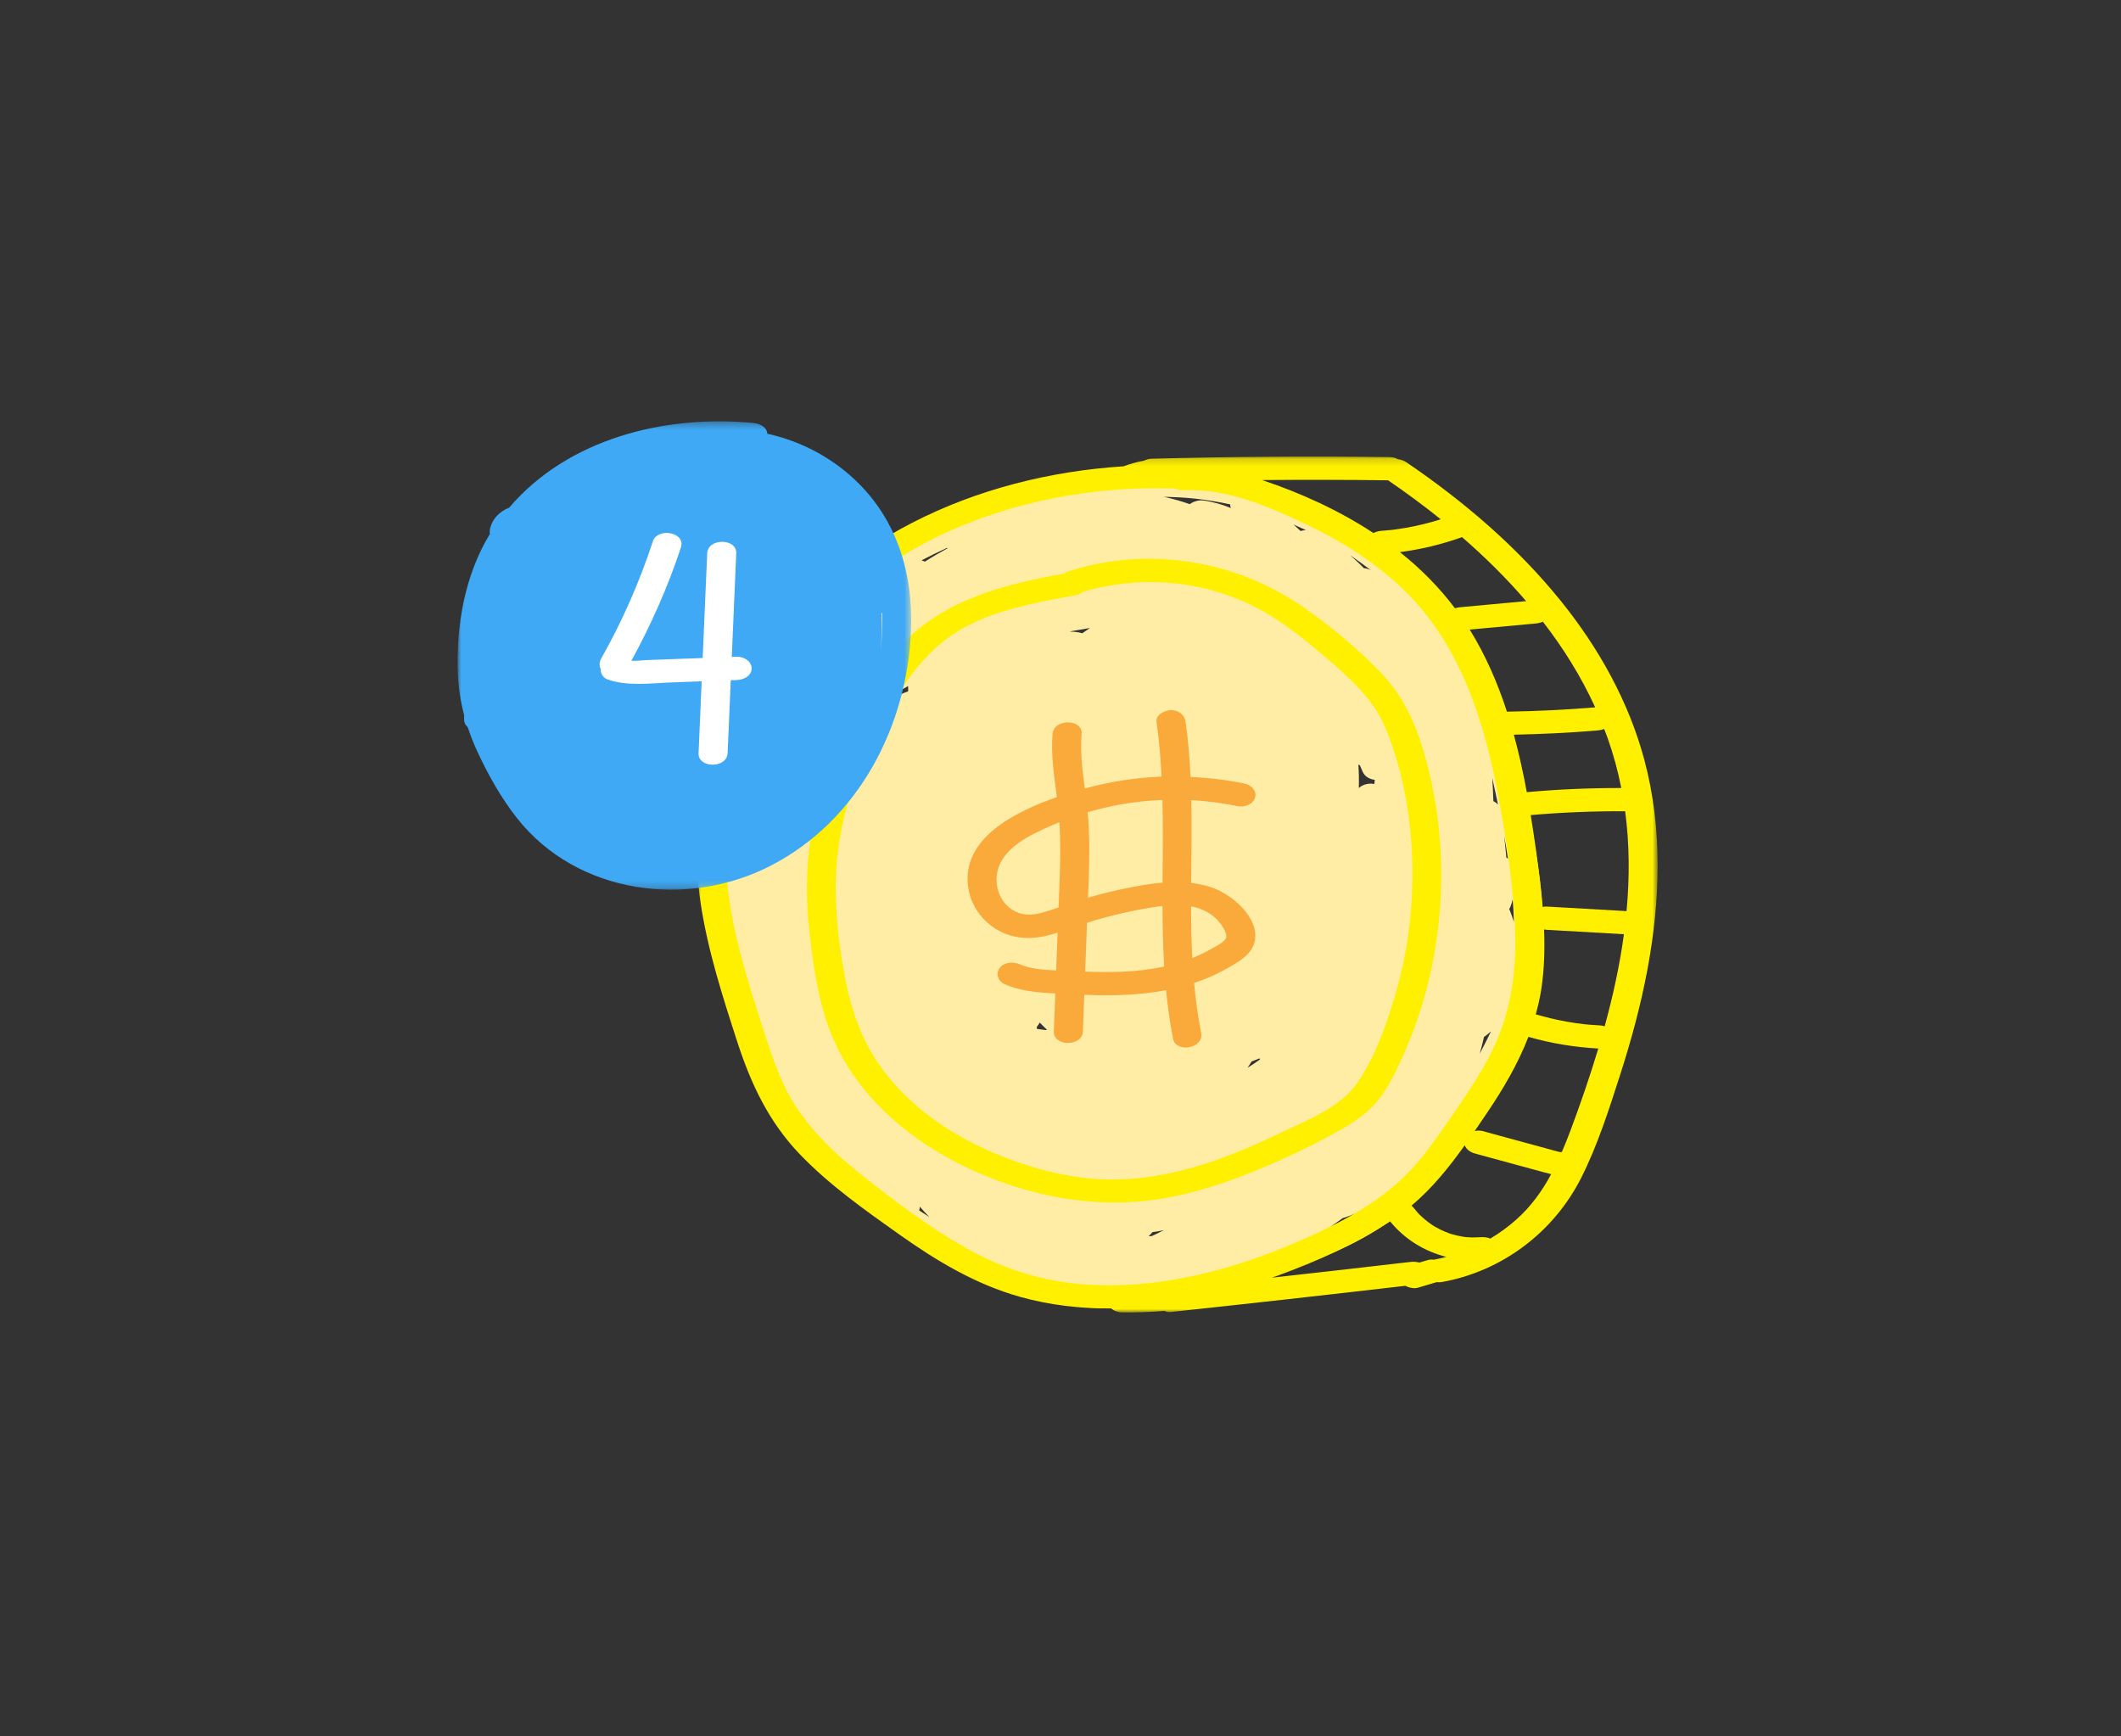<?xml version="1.0" encoding="UTF-8"?>
<svg width="292px" height="239px" viewBox="0 0 292 239" version="1.1" xmlns="http://www.w3.org/2000/svg" xmlns:xlink="http://www.w3.org/1999/xlink">
    <rect x="0" y="0" width="292" height="239" fill="#333333" stroke="none"/>
    <title>Group 7</title>
    <defs>
        <polygon id="path-1" points="0.95 0.184 133.208 0.184 133.208 118 0.95 118"></polygon>
        <polygon id="path-3" points="0 0.333 62.45 0.333 62.45 64.804 0 64.804"></polygon>
    </defs>
    <g id="Desktop" stroke="none" stroke-width="1" fill="none" fill-rule="evenodd">
        <g id="Admissions" transform="translate(-1062, -1218)">
            <g id="Group-7" transform="translate(1062, 1218)">
                <g id="Group-15" transform="translate(63, 57)">
                    <path d="M144.773,68.115 C144.819,68.04 144.88,67.976 144.915,67.892 C145.057,67.535 145.166,67.172 145.258,66.806 C145.335,67.829 145.396,68.851 145.417,69.877 C145.23,69.281 145.008,68.696 144.773,68.115 M141.257,87.007 C141.082,87.346 140.899,87.686 140.721,88.026 C140.936,87.271 141.129,86.511 141.3,85.747 C141.635,85.506 141.96,85.254 142.262,84.977 C141.941,85.661 141.604,86.337 141.257,87.007 M120.789,111.622 C120.52,111.755 120.246,111.879 119.974,112.008 C120.612,111.579 121.242,111.132 121.865,110.676 C122.465,110.508 123.049,110.281 123.618,110.013 C122.711,110.589 121.775,111.135 120.789,111.622 M108.76,89.982 C108.941,89.69 109.138,89.409 109.315,89.116 C109.678,88.98 110.042,88.844 110.401,88.696 C110.424,88.742 110.45,88.787 110.474,88.833 C109.919,89.24 109.344,89.619 108.76,89.982 M95.545,113.156 C95.407,113.164 95.267,113.167 95.127,113.175 C95.317,112.998 95.499,112.809 95.67,112.609 C96.189,112.546 96.704,112.463 97.205,112.34 C96.661,112.638 96.112,112.922 95.545,113.156 M90.32,108.24 C90.128,108.271 89.938,108.307 89.747,108.339 C89.672,108.299 89.602,108.25 89.528,108.208 C89.461,108.065 89.392,107.925 89.325,107.782 C89.782,107.831 90.24,107.866 90.699,107.879 C90.581,108.005 90.453,108.124 90.32,108.24 M81.014,84.801 C80.594,84.752 80.175,84.7 79.757,84.637 C79.748,84.546 79.74,84.454 79.729,84.362 C79.816,84.241 79.915,84.13 79.997,84.004 C80.049,83.925 80.091,83.841 80.142,83.761 C80.46,84.096 80.79,84.426 81.129,84.746 C81.09,84.762 81.053,84.783 81.014,84.801 M106.367,12.431 C106.351,12.595 106.382,12.765 106.465,12.939 C105.265,12.446 104.01,12.082 102.716,11.902 C102.049,11.808 101.309,12.017 100.802,12.4 C99.633,11.994 98.441,11.656 97.23,11.39 C98.659,11.42 100.088,11.486 101.516,11.64 C103.149,11.817 104.767,12.088 106.367,12.431 M143.228,53.76 C143.054,53.564 142.84,53.406 142.596,53.288 C142.566,52.226 142.503,51.168 142.442,50.107 C142.581,50.72 142.717,51.334 142.847,51.947 C142.976,52.55 143.102,53.154 143.228,53.76 M116.072,16.094 C116.045,16.076 116.018,16.058 115.992,16.041 C115.694,15.759 115.394,15.479 115.087,15.208 C115.657,15.452 116.222,15.707 116.783,15.972 C116.544,15.98 116.302,16.021 116.072,16.094 M124.763,21.215 C124.146,20.573 123.497,19.962 122.81,19.391 C123.81,20.06 124.787,20.767 125.735,21.512 C125.461,21.344 125.122,21.245 124.763,21.215 M144.375,61.035 C144.291,60.051 144.192,59.068 144.081,58.086 C144.271,59.125 144.449,60.166 144.609,61.209 C144.536,61.146 144.459,61.088 144.375,61.035 M86.003,30.172 C85.464,30.019 84.902,29.943 84.346,29.952 C84.365,29.936 84.382,29.92 84.401,29.904 C85.283,29.745 86.167,29.594 87.051,29.449 C86.698,29.682 86.352,29.929 86.003,30.172 M124.008,48.257 C124.076,48.29 124.144,48.318 124.214,48.344 C124.341,48.641 124.475,48.935 124.601,49.232 C124.887,49.908 125.558,50.268 126.266,50.348 C126.246,50.541 126.228,50.732 126.208,50.924 C125.46,50.771 124.596,50.978 124.068,51.48 C124.101,50.406 124.082,49.33 124.008,48.257 M64.318,20.317 C64.176,20.244 64.024,20.186 63.868,20.137 C65.019,19.54 66.18,18.962 67.36,18.423 C67.395,18.436 67.43,18.451 67.467,18.464 C66.412,19.046 65.349,19.659 64.318,20.317 M63.542,109.621 C63.608,109.465 63.637,109.291 63.627,109.102 C64.054,109.597 64.499,110.074 64.954,110.541 C64.484,110.232 64.007,109.935 63.542,109.621 M61.974,38.196 C61.533,38.33 61.104,38.516 60.696,38.778 C60.783,38.533 60.871,38.289 60.965,38.047 C61.312,37.836 61.669,37.64 62.02,37.438 C62.026,37.658 62.032,37.878 62.033,38.097 C62.013,38.131 61.993,38.163 61.974,38.196 M59.258,95.02 C59.085,94.719 58.911,94.42 58.742,94.116 C58.814,93.869 58.874,93.62 58.941,93.372 C59.175,93.749 59.419,94.118 59.685,94.469 C59.556,94.649 59.406,94.835 59.258,95.02 M46.349,38.068 C45.168,39.919 44.229,41.932 43.53,44.045 C43.484,44.06 43.436,44.073 43.39,44.092 C44.1,41.908 45.095,39.804 46.392,37.931 C46.377,37.977 46.364,38.023 46.349,38.068 M38.002,59.933 C38.038,59.182 38.092,58.432 38.163,57.684 C38.201,58.162 38.245,58.64 38.294,59.118 C38.198,59.389 38.092,59.659 38.002,59.933 M148.463,60.407 C146.548,48.622 144.011,36.467 136.354,26.947 C129.745,18.729 120.461,12.839 110.317,10.04 C99.176,6.967 87.207,7.818 76.331,11.535 C73.465,12.388 70.648,13.396 67.893,14.554 C62.931,16.321 58.261,18.823 54.063,21.961 C54.002,22.001 53.941,22.039 53.88,22.079 C53.82,22.119 53.772,22.168 53.722,22.215 C49.794,25.201 46.29,28.744 43.374,32.777 C36.513,42.267 33.144,54.254 34.033,65.929 C34.526,72.404 36.343,78.691 38.659,84.731 C40.818,90.364 43.414,95.947 47.361,100.566 C51.291,105.164 56.166,108.785 61.171,112.122 C66.203,115.475 71.356,118.897 77.08,120.956 C89.464,125.412 102.44,122.148 114.371,117.84 C120.072,115.781 125.802,113.461 130.408,109.406 C134.697,105.63 137.892,100.844 140.712,95.92 C143.685,90.732 147.008,85.342 148.433,79.482 C149.958,73.209 149.49,66.718 148.463,60.407" id="Fill-1" fill="#FFEDA5"></path>
                    <g id="Group-5" transform="translate(32, 5.667)">
                        <mask id="mask-2" fill="white">
                            <use xlink:href="#path-1"></use>
                        </mask>
                        <g id="Clip-4"></g>
                        <path d="M128.929,62.755 C128.924,62.755 128.918,62.754 128.913,62.753 C125.249,62.545 121.585,62.336 117.921,62.127 C117.746,62.117 117.565,62.143 117.384,62.184 C117.166,59.609 116.832,57.043 116.482,54.498 C116.254,52.85 116.002,51.193 115.734,49.535 C120.058,49.161 124.396,48.984 128.736,49.007 C129.345,53.565 129.354,58.165 128.929,62.755 L128.929,62.755 Z M125.916,78.612 C125.683,78.539 125.437,78.495 125.194,78.483 C124.757,78.46 124.322,78.432 123.887,78.397 C123.7,78.381 123.514,78.363 123.327,78.347 C123.268,78.342 123.236,78.339 123.203,78.336 C123.175,78.332 123.158,78.33 123.116,78.325 C122.31,78.231 121.507,78.116 120.709,77.975 C119.264,77.72 117.838,77.373 116.429,76.965 C116.733,75.865 116.998,74.75 117.177,73.598 C117.605,70.841 117.682,68.064 117.574,65.286 C117.691,65.307 117.808,65.32 117.921,65.327 L128.568,65.934 C127.992,70.195 127.059,74.435 125.916,78.612 L125.916,78.612 Z M121.209,92.956 C120.837,93.949 120.447,94.928 120.033,95.891 L120.033,95.891 C119.944,95.912 119.895,95.927 119.866,95.938 C119.837,95.931 119.774,95.919 119.667,95.902 C119.565,95.879 119.462,95.854 119.361,95.825 C118.864,95.695 118.369,95.556 117.874,95.421 C116.912,95.159 115.95,94.897 114.989,94.635 L109.101,93.031 C108.768,92.942 108.385,92.944 108.02,93.031 C108.597,92.188 109.169,91.342 109.739,90.5 C111.986,87.172 113.998,83.742 115.417,80.063 C118.553,80.965 121.781,81.49 125.039,81.67 C123.888,85.506 122.585,89.282 121.209,92.956 L121.209,92.956 Z M113.8,105.172 C112.675,106.181 111.462,107.064 110.184,107.827 C109.709,107.633 109.145,107.602 108.65,107.654 C108.831,107.635 108.884,107.634 108.67,107.646 C108.529,107.652 108.387,107.662 108.244,107.668 C108.017,107.676 107.789,107.677 107.562,107.672 C107.308,107.666 107.055,107.651 106.802,107.631 C106.667,107.609 106.531,107.594 106.396,107.571 C105.918,107.493 105.446,107.389 104.98,107.257 C104.87,107.226 104.761,107.193 104.652,107.159 C104.624,107.151 104.613,107.148 104.591,107.141 C104.581,107.137 104.578,107.135 104.564,107.129 C104.326,107.031 104.084,106.947 103.849,106.845 C103.405,106.652 102.971,106.436 102.55,106.194 C102.535,106.186 102.45,106.136 102.393,106.102 C102.324,106.055 102.152,105.943 102.158,105.948 C101.969,105.82 101.784,105.689 101.603,105.551 C101.193,105.24 100.814,104.901 100.44,104.55 C100.412,104.525 100.385,104.496 100.363,104.475 C100.295,104.402 100.229,104.33 100.163,104.256 C99.974,104.043 99.795,103.822 99.62,103.597 C99.534,103.486 99.432,103.389 99.323,103.3 C102.159,100.914 104.494,98.019 106.65,94.991 C106.855,95.551 107.445,95.956 108.037,96.117 C110.154,96.693 112.27,97.271 114.386,97.847 C115.425,98.129 116.464,98.412 117.503,98.695 C117.848,98.789 118.2,98.884 118.553,98.964 C117.319,101.25 115.817,103.366 113.8,105.172 L113.8,105.172 Z M102.45,110.727 C102.431,110.731 102.412,110.739 102.392,110.744 C102.117,110.705 101.837,110.71 101.578,110.787 C101.189,110.902 100.8,111.018 100.411,111.132 C99.997,111.024 99.55,111.002 99.158,111.048 C92.807,111.789 86.452,112.509 80.097,113.215 C80.413,113.104 80.732,112.995 81.046,112.88 C86.32,110.941 91.665,108.592 96.38,105.469 C98.397,107.945 101.132,109.6 104.133,110.357 C103.579,110.499 103.019,110.625 102.45,110.727 L102.45,110.727 Z M53.855,114.108 C48.143,113.641 42.718,111.84 37.757,109 C32.755,106.138 28.019,102.569 23.515,98.984 C19.253,95.591 15.288,91.703 12.936,86.713 C11.696,84.083 10.807,81.307 9.922,78.542 C8.963,75.544 8.006,72.543 7.182,69.504 C5.614,63.725 4.583,57.795 4.998,51.789 C5.352,46.655 6.7,41.629 8.772,36.927 C12.942,27.463 20.151,19.464 28.922,14.035 C38.326,8.214 49.378,5.225 60.372,4.636 C62.511,4.522 64.652,4.521 66.792,4.574 C67.125,4.742 67.5,4.831 67.839,4.815 C73.792,4.517 79.57,6.996 84.84,9.515 C89.779,11.876 94.459,14.815 98.389,18.653 C106.116,26.2 109.431,36.899 111.34,47.248 C112.384,52.907 113.239,58.697 113.543,64.446 C113.864,70.512 113.151,76.366 110.477,81.875 C109.222,84.459 107.648,86.88 106.035,89.251 C104.36,91.717 102.681,94.201 100.831,96.541 C97.038,101.339 92.107,104.335 86.642,106.915 C76.488,111.71 65.184,115.033 53.855,114.108 L53.855,114.108 Z M96.103,3.45 C98.567,5.136 100.994,6.925 103.352,8.818 L103.314,8.83 C102.955,8.943 102.596,9.051 102.235,9.152 C101.422,9.382 100.602,9.583 99.776,9.757 C98.98,9.924 98.179,10.064 97.373,10.178 C97.157,10.209 96.94,10.237 96.723,10.264 C96.677,10.27 96.508,10.289 96.416,10.299 C96.011,10.34 95.606,10.374 95.2,10.402 C94.848,10.427 94.44,10.528 94.081,10.708 C89.325,7.581 84.044,5.178 78.752,3.417 C84.536,3.369 90.32,3.377 96.103,3.45 L96.103,3.45 Z M106.281,11.273 C109.428,14.001 112.402,16.937 115.106,20.083 C112.072,20.363 109.038,20.644 106.005,20.924 C105.785,20.943 105.542,20.99 105.303,21.065 C103.132,18.175 100.576,15.595 97.725,13.34 C100.64,12.957 103.488,12.273 106.277,11.275 C106.278,11.274 106.28,11.274 106.281,11.273 L106.281,11.273 Z M116.429,23.16 C116.737,23.133 117.089,23.053 117.413,22.916 C120.24,26.569 122.689,30.492 124.612,34.705 C120.569,35.037 116.517,35.237 112.461,35.297 C111.178,31.353 109.532,27.545 107.337,24 L116.429,23.16 Z M125.851,37.686 C126.009,38.097 126.173,38.505 126.321,38.922 C127.128,41.198 127.748,43.496 128.206,45.81 C123.907,45.803 119.609,45.984 115.325,46.367 C115.284,46.37 115.241,46.379 115.198,46.385 C114.704,43.723 114.125,41.072 113.41,38.467 C117.278,38.39 121.141,38.204 124.995,37.879 C125.275,37.856 125.572,37.79 125.851,37.686 L125.851,37.686 Z M131.39,41.979 C129.251,33.944 125.096,26.522 119.894,20.076 C113.885,12.631 106.531,6.353 98.64,0.984 C98.284,0.742 97.865,0.592 97.437,0.544 C97.147,0.369 96.779,0.258 96.325,0.252 C85.4,0.111 74.473,0.188 63.55,0.479 C63.193,0.488 62.814,0.582 62.48,0.75 C61.524,0.917 60.59,1.186 59.679,1.524 C39.458,2.815 19.478,11.643 8.476,29.34 C2.459,39.017 -0.258,50.34 1.456,61.657 C2.441,68.158 4.455,74.432 6.476,80.67 C8.372,86.526 10.836,91.782 15.146,96.259 C19.235,100.506 24.115,103.942 28.909,107.337 C34.024,110.958 39.369,114.153 45.446,115.856 C49.552,117.006 53.758,117.479 57.974,117.448 C58.376,117.797 58.95,117.987 59.461,117.994 C61.409,118.022 63.359,117.947 65.301,117.787 C65.583,117.903 65.88,117.971 66.158,117.942 C76.942,116.788 87.72,115.583 98.494,114.331 C98.553,114.365 98.609,114.403 98.672,114.43 C99.14,114.63 99.716,114.738 100.213,114.592 C101.023,114.352 101.832,114.112 102.642,113.872 C102.684,113.859 102.725,113.844 102.767,113.83 C103.025,113.853 103.282,113.854 103.514,113.813 C111.813,112.326 118.931,106.934 122.707,99.425 C124.959,94.947 126.522,90.026 128.054,85.264 C129.574,80.541 130.876,75.74 131.791,70.861 C133.585,61.303 133.91,51.443 131.39,41.979 L131.39,41.979 Z" id="Fill-3" fill="#FFF000" mask="url(#mask-2)"></path>
                    </g>
                    <path d="M131.256,68.11 C130.932,72.306 130.15,76.452 128.926,80.479 C127.727,84.429 126.215,88.658 123.848,92.072 C121.439,95.546 116.865,97.226 113.183,98.994 C109.157,100.926 105.021,102.681 100.705,103.858 C96.436,105.023 92.049,105.613 87.623,105.277 C83.421,104.959 79.196,103.839 75.277,102.312 C68.533,99.685 62.189,95.537 58.015,89.522 C55.685,86.163 54.324,82.362 53.5,78.376 C52.56,73.823 51.994,69.077 52.065,64.423 C52.195,55.659 55.346,47.185 59.868,39.761 C62.094,36.109 64.678,32.641 68.292,30.259 C71.593,28.085 75.477,26.928 79.298,26.069 C81.239,25.632 83.195,25.275 85.152,24.922 C85.495,24.86 85.82,24.696 86.077,24.464 C93.606,22.254 101.768,22.767 108.9,26.123 C112.878,27.994 116.319,30.752 119.635,33.602 C122.907,36.418 126.098,39.224 127.776,43.307 C130.951,51.041 131.897,59.821 131.256,68.11 M133.369,47.765 C132.149,43.218 130.444,39.066 127.139,35.633 C123.914,32.285 120.19,29.166 116.36,26.531 C108.825,21.35 99.759,19.096 90.672,20.194 C88.458,20.462 86.287,20.946 84.166,21.631 C83.932,21.708 83.701,21.814 83.491,21.947 C74.906,23.518 66.393,25.656 60.427,32.516 C57.387,36.012 55.037,40.191 53.049,44.358 C51.022,48.608 49.506,53.098 48.708,57.744 C47.874,62.602 47.954,67.467 48.55,72.349 C49.133,77.127 49.891,82.03 51.902,86.443 C55.257,93.806 61.524,99.31 68.618,102.982 C76.642,107.134 85.919,109.309 94.935,108.281 C99.748,107.731 104.426,106.313 108.918,104.531 C113.372,102.762 117.808,100.683 121.965,98.294 C123.982,97.134 125.806,95.774 127.177,93.867 C128.516,92.004 129.498,89.838 130.416,87.744 C132.247,83.566 133.573,79.17 134.391,74.683 C136.019,65.754 135.726,56.543 133.369,47.765" id="Fill-6" fill="#FFF000"></path>
                    <path d="M105.798,72.072 C105.609,72.718 104.334,73.287 103.811,73.593 C102.952,74.097 102.058,74.52 101.141,74.887 C101.017,72.522 100.975,70.151 100.972,67.777 C101.118,67.804 101.266,67.827 101.412,67.861 C102.84,68.197 104.189,68.98 105.055,70.183 C105.364,70.614 105.965,71.505 105.798,72.072 M91.468,76.765 C89.778,76.834 88.087,76.81 86.397,76.751 C86.484,74.51 86.569,72.27 86.654,70.03 C87.45,69.777 88.248,69.53 89.058,69.313 C91.075,68.771 93.12,68.324 95.181,67.978 C95.796,67.875 96.42,67.783 97.046,67.713 C97.053,70.497 97.11,73.278 97.277,76.052 C95.368,76.466 93.411,76.687 91.468,76.765 M80.272,68.689 C78.631,69.109 77.067,68.957 75.771,67.784 C74.534,66.665 74,64.888 74.263,63.256 C74.831,59.732 78.837,57.932 81.728,56.648 C82.098,56.483 82.472,56.331 82.846,56.177 C83.019,58.865 82.973,61.559 82.875,64.252 C82.831,65.474 82.78,66.695 82.735,67.917 C81.92,68.202 81.103,68.475 80.272,68.689 M97.051,64.498 C95.443,64.637 93.838,64.921 92.29,65.226 C90.437,65.593 88.602,66.051 86.786,66.576 C86.815,65.801 86.847,65.027 86.875,64.252 C86.989,61.103 87.039,57.949 86.735,54.81 C90.084,53.817 93.55,53.252 97.035,53.115 C97.128,56.905 97.075,60.703 97.051,64.498 M104.557,65.465 C103.403,64.96 102.203,64.682 100.983,64.537 C101.016,60.738 101.087,56.935 101.01,53.141 C103.124,53.257 105.232,53.528 107.311,53.962 C108.225,54.152 109.44,53.812 109.771,52.844 C110.098,51.888 109.248,51.058 108.374,50.876 C105.914,50.363 103.411,50.067 100.902,49.948 C100.782,47.411 100.576,44.879 100.217,42.357 C100.072,41.349 99.223,40.757 98.217,40.757 C97.437,40.757 96.072,41.345 96.217,42.357 C96.575,44.868 96.785,47.386 96.912,49.91 C93.343,50.042 89.793,50.595 86.347,51.546 C86.014,49.048 85.697,46.553 85.906,44.019 C86.078,41.93 82.081,41.904 81.906,44.019 C81.665,46.953 82.127,49.833 82.504,52.729 C76.682,54.76 69.335,58.422 70.29,65.135 C70.798,68.701 73.691,71.507 77.254,72.029 C79.111,72.301 80.861,71.941 82.603,71.382 C82.536,73.115 82.471,74.849 82.403,76.583 C80.672,76.515 78.901,76.398 77.329,75.72 C76.44,75.337 75.194,75.453 74.593,76.294 C74.025,77.09 74.455,78.114 75.311,78.483 C77.195,79.296 79.154,79.553 81.188,79.685 C81.552,79.71 81.917,79.727 82.282,79.75 C82.214,81.494 82.149,83.239 82.082,84.983 C82.001,87.09 86.001,87.104 86.082,84.983 C86.147,83.302 86.21,81.621 86.275,79.94 C86.773,79.958 87.27,79.983 87.767,79.993 C91.022,80.058 94.326,79.92 97.535,79.304 C97.754,81.544 98.056,83.779 98.501,86.006 C98.899,87.987 102.799,87.354 102.359,85.154 C101.903,82.882 101.604,80.598 101.393,78.308 C102.795,77.844 104.166,77.278 105.459,76.566 C106.894,75.775 108.976,74.724 109.586,73.082 C110.778,69.872 107.147,66.598 104.557,65.465" id="Fill-8" fill="#FAA93B"></path>
                    <g id="Group-12" transform="translate(0, 0.667)">
                        <mask id="mask-4" fill="white">
                            <use xlink:href="#path-3"></use>
                        </mask>
                        <g id="Clip-11"></g>
                        <path d="M58.221,32.059 C58.39,30.296 58.425,28.519 58.35,26.739 C58.382,26.72 58.414,26.702 58.446,26.681 C58.5,28.47 58.422,30.27 58.221,32.059 M55.256,8.921 C51.822,5.471 47.38,3.071 42.636,2.043 C42.574,1.043 41.497,0.631 40.65,0.551 C28.465,-0.598 15.187,2.728 7.091,12.223 C5.76,12.739 4.668,13.821 4.427,15.332 C4.399,15.511 4.415,15.668 4.456,15.812 C0.985,21.497 -0.226,28.494 0.034,35.087 C0.112,37.03 0.412,38.929 0.9,40.782 C0.899,40.947 0.891,41.112 0.89,41.276 C0.887,41.8 1.084,42.182 1.394,42.436 C1.762,43.555 2.193,44.658 2.694,45.738 C4.192,48.969 5.992,52.2 8.209,54.996 C16.48,65.437 31.591,67.436 43.11,61.5 C55.189,55.275 61.929,42.285 62.426,28.98 C62.705,21.486 60.616,14.305 55.256,8.921" id="Fill-10" fill="#3FA9F5" mask="url(#mask-4)"></path>
                    </g>
                    <path d="M38.476,33.407 L37.744,33.434 C37.95,28.678 38.155,23.924 38.36,19.168 C38.451,17.064 34.452,17.047 34.36,19.168 C34.153,23.971 33.945,28.776 33.738,33.581 C32.547,33.624 31.357,33.669 30.166,33.712 C28.837,33.761 27.507,33.809 26.178,33.858 C25.481,33.885 24.681,33.989 23.918,33.968 C26.647,28.976 28.957,23.771 30.742,18.364 C31.442,16.244 27.526,15.572 26.885,17.514 C25.038,23.105 22.673,28.52 19.772,33.645 C19.492,34.142 19.482,34.651 19.692,35.078 C19.666,35.691 20.027,36.318 20.652,36.535 C23.466,37.508 26.578,37.044 29.501,36.937 C30.868,36.886 32.233,36.837 33.599,36.786 C33.456,40.084 33.314,43.383 33.172,46.678 C33.08,48.783 37.08,48.8 37.172,46.678 L37.606,36.639 C37.896,36.629 38.186,36.618 38.476,36.606 C39.375,36.575 40.476,36.047 40.476,35.008 C40.476,34.011 39.372,33.374 38.476,33.407" id="Fill-13" fill="#FFFFFF"></path>
                </g>
                <rect id="Rectangle-Copy-4" x="0" y="0" width="292" height="239"></rect>
            </g>
        </g>
    </g>
</svg>